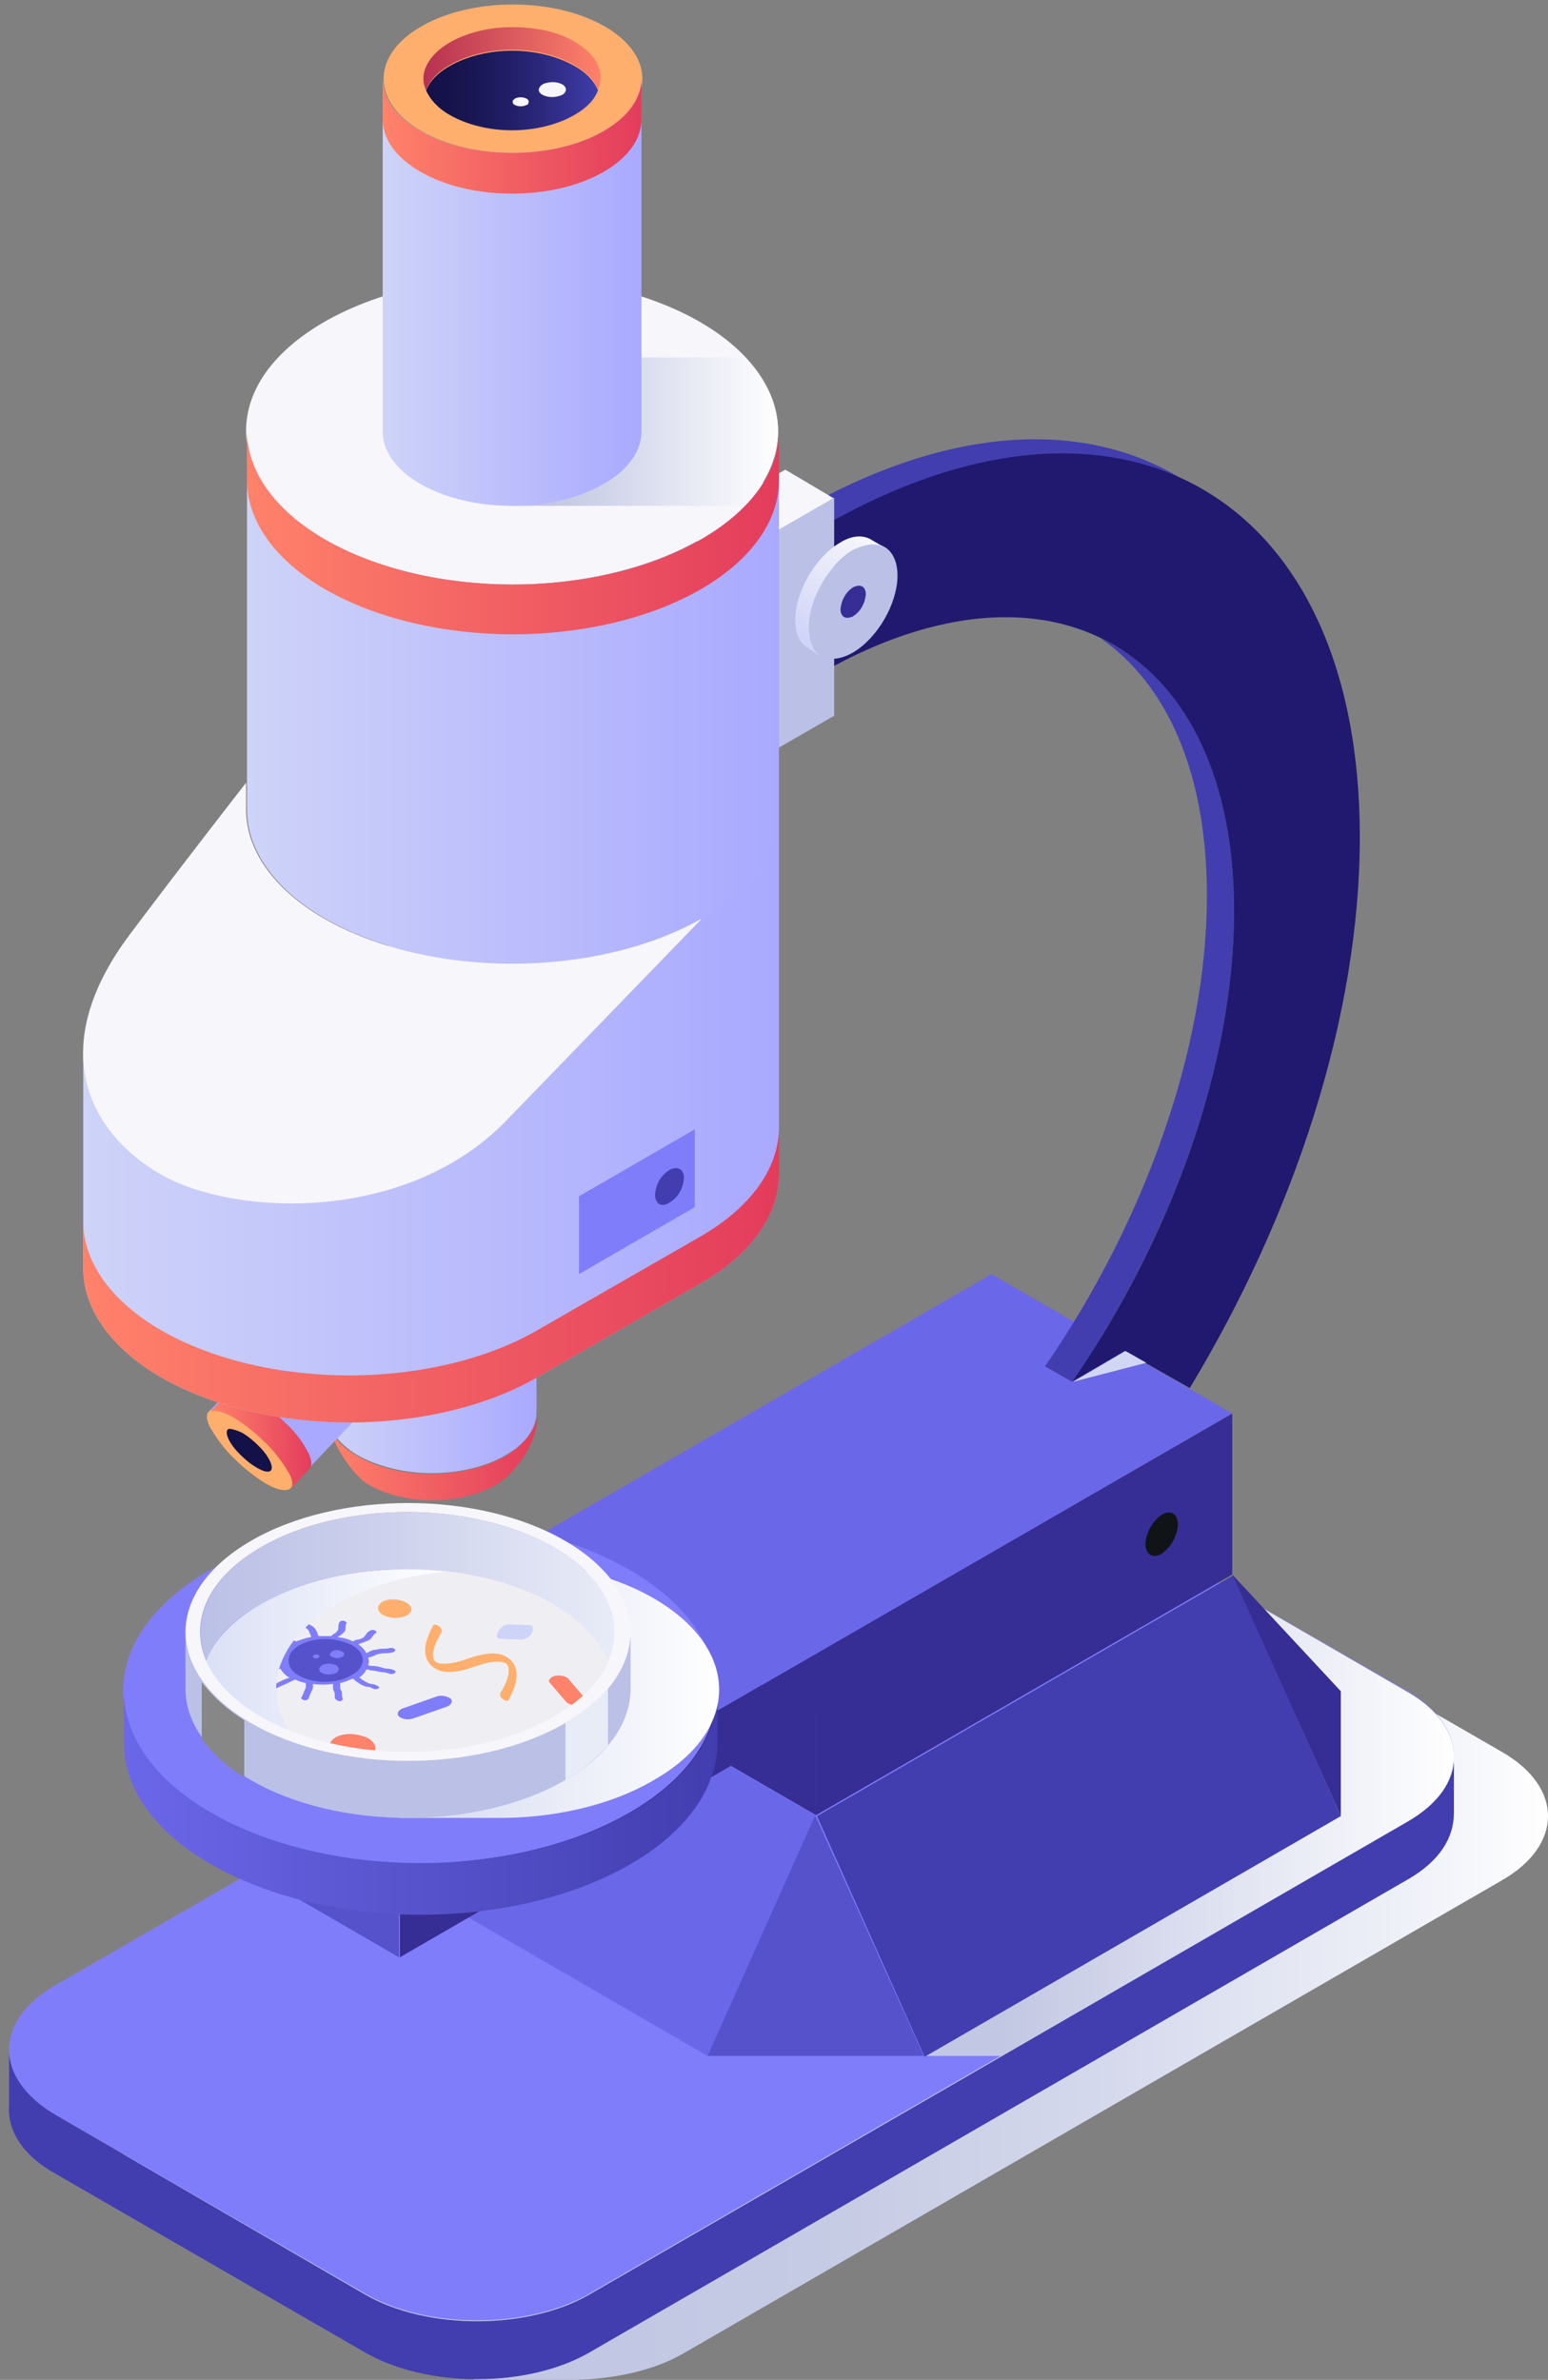 <svg xmlns="http://www.w3.org/2000/svg" xmlns:xlink="http://www.w3.org/1999/xlink" version="1.1" id="Layer_1" x="0px" y="0px" viewBox="0 0 171.1 263" style="enable-background:new 0 0 171.1 263;" xml:space="preserve">
    <rect x="0" y="0" width="171.1" height="263" fill="#808080" stroke="none"/>
    <style type="text/css">
        .st0{fill:url(#SVGID_1_);}
        .st1{fill:#807DFB;}
        .st2{fill:#423EAF;}
        .st3{fill:url(#SVGID_00000042702392964545257170000014920304251470996411_);}
        .st4{fill:#6B67E9;}
        .st5{fill:#362E94;}
        .st6{fill:#5652CC;}
        .st7{fill:#101416;}
        .st8{fill:url(#SVGID_00000057844113354449512760000006923103472919734710_);}
        .st9{fill:#20196F;}
        .st10{fill:#F6F6FB;}
        .st11{fill:#BBC0E6;}
        .st12{fill:url(#SVGID_00000116955564697745223510000002304882240331413933_);}
        .st13{fill:url(#SVGID_00000033326890859952859350000017485735991542189720_);}
        .st14{fill:url(#SVGID_00000111910848759167495990000002230215420474212753_);}
        .st15{fill:#A9A9FF;}
        .st16{fill:#FFAF6D;}
        .st17{fill:#131147;}
        .st18{fill:url(#SVGID_00000169534412982349495150000003794923311434154624_);}
        .st19{fill:url(#SVGID_00000170269484088439116270000017740388802348005267_);}
        .st20{fill:url(#SVGID_00000005235796987491949460000001543500836465803699_);}
        .st21{fill:url(#SVGID_00000170277399185905094150000013953146049476425645_);}
        .st22{fill:url(#SVGID_00000048492799489318968390000007809428179696262588_);}
        .st23{fill:url(#SVGID_00000019669663050326040780000016956844778700229562_);}
        .st24{fill:url(#SVGID_00000134209237409059933840000015907741677635526808_);}
        .st25{fill:url(#SVGID_00000114043699277765242920000004037581411864810941_);}
        .st26{fill:url(#SVGID_00000002382356224956777010000013492215941409774471_);}
        .st27{fill:url(#SVGID_00000024681486072317886740000012100568253696299443_);}
        .st28{fill:#D1D7F3;}
        .st29{fill:url(#SVGID_00000173157448719952830330000004675597460207181707_);}
        .st30{fill:#EFEFF3;}
        .st31{fill:#FF826A;}
        .st32{fill:#CED3F8;}
        .st33{fill:url(#SVGID_00000015316078119398977790000007731704073884176005_);}
        .st34{fill:url(#SVGID_00000006688492431526055660000008651250593855718576_);}
        .st35{fill:url(#SVGID_00000179647666114694898810000009804930278002340494_);}
        .st36{fill:#E8ECF7;}
        .st37{fill:#878787;}
    </style>
    <g>
        
            <linearGradient id="SVGID_1_" gradientUnits="userSpaceOnUse" x1="485.729" y1="-837.47" x2="974.535" y2="-837.47" gradientTransform="matrix(0.327 0 0 -0.327 -147.391 -56.801)">
            <stop offset="0.367" style="stop-color:#C2C7E3"/>
            <stop offset="0.517" style="stop-color:#C7CCE5"/>
            <stop offset="0.695" style="stop-color:#D5D9EC"/>
            <stop offset="0.887" style="stop-color:#EDEFF7"/>
            <stop offset="1" style="stop-color:#FFFFFF"/>
        </linearGradient>
        <path class="st0" d="M166,193.6l-34.3-19.8c-6.8-3.9-17.9-3.9-24.7,0L16.5,226c-6.8,3.9-6.8,10.3,0,14.3l34.3,19.8   c0.5,0.3,1.1,0.6,1.6,0.8v2.1h11.1v0c4.4-0.1,8.7-1,12-2.9l90.5-52.3C172.8,203.9,172.8,197.5,166,193.6L166,193.6z"/>
        <path class="st1" d="M121.3,167.2c-6.8-3.9-17.9-3.9-24.7,0L6.1,219.4c-6.8,3.9-6.8,10.3,0,14.3l34.3,19.8c6.8,3.9,17.9,3.9,24.7,0   l90.5-52.3c6.8-3.9,6.8-10.3,0-14.3L121.3,167.2z"/>
        <path class="st2" d="M160.7,193.9c0,0.1,0,0.1,0,0.2L160.7,193.9L160.7,193.9z M155.6,201.3l-90.5,52.3c-6.8,3.9-17.9,3.9-24.7,0   L6.1,233.7c-3.2-1.9-4.9-4.3-5.1-6.8v5.8c-0.2,2.7,1.5,5.5,5.1,7.5l34.3,19.8c6.8,3.9,17.9,3.9,24.7,0l90.5-52.3   c3.5-2,5.1-4.6,5.1-7.3l0,0v-6.4C160.7,196.8,159,199.3,155.6,201.3L155.6,201.3z"/>
        
            <linearGradient id="SVGID_00000123433602636360227740000014746285522846556334_" gradientUnits="userSpaceOnUse" x1="763.475" y1="-789.606" x2="942.675" y2="-789.606" gradientTransform="matrix(0.327 0 0 -0.327 -147.391 -56.801)">
            <stop offset="0.144" style="stop-color:#C2C7E3"/>
            <stop offset="1" style="stop-color:#FFFFFF"/>
        </linearGradient>
        <path style="fill:url(#SVGID_00000123433602636360227740000014746285522846556334_);" d="M155.6,187l-20.2-11.7l-33.2,51.9h8.5   l45-26C162.4,197.4,162.4,190.9,155.6,187L155.6,187z"/>
        <path class="st4" d="M78.2,227.2l11.9-26.6l-26.6-15.4l-11.9,26.6L78.2,227.2L78.2,227.2z M63.6,185.2l-11.9,26.6l0-13.8   L63.6,185.2z"/>
        <path class="st2" d="M148.2,200.7l-46,26.6l-11.9-26.6l46-26.6L148.2,200.7z"/>
        <path class="st5" d="M148.2,200.7v-13.8L136.2,174L148.2,200.7z"/>
        <path class="st6" d="M102.1,227.2H78.2l11.9-26.6L102.1,227.2z"/>
        <path class="st5" d="M63.6,174.3l26.6,15.4l0,10.9l-26.6-15.4L63.6,174.3L63.6,174.3z"/>
        <path class="st5" d="M44.2,209.3v7l46-26.6l0,10.9l46-26.6l0-17.8L44.2,209.3L44.2,209.3z"/>
        <path class="st7" d="M126.6,170.6c0.1-1.3,0.8-2.5,1.8-3.2c1-0.6,1.8-0.1,1.8,1.1c-0.1,1.3-0.8,2.5-1.8,3.2   C127.5,172.3,126.6,171.8,126.6,170.6L126.6,170.6z"/>
        <path class="st4" d="M136.2,156.2l-92,53.1l-26.6-15.4l92-53.1L136.2,156.2z"/>
        <path class="st6" d="M17.5,193.9l26.6,15.4v7l-26.6-15.4V193.9L17.5,193.9z"/>
        <path class="st1" d="M13.6,186.9c0-4.9,3.2-9.7,9.6-13.4c6.4-3.7,14.8-5.6,23.2-5.6c8.4,0,16.8,1.9,23.2,5.6   c6.4,3.7,9.6,8.6,9.6,13.4c0,4.9-3.2,9.7-9.6,13.4c-6.4,3.7-14.8,5.6-23.2,5.6c-8.4,0-16.8-1.9-23.2-5.6   C16.8,196.6,13.6,191.8,13.6,186.9L13.6,186.9z"/>
        
            <linearGradient id="SVGID_00000052797406295777608130000007255407250174425511_" gradientUnits="userSpaceOnUse" x1="492.513" y1="-783.423" x2="693.685" y2="-783.423" gradientTransform="matrix(0.327 0 0 -0.327 -147.391 -56.801)">
            <stop offset="0" style="stop-color:#6B67E9"/>
            <stop offset="1" style="stop-color:#423EAF"/>
        </linearGradient>
        <path style="fill:url(#SVGID_00000052797406295777608130000007255407250174425511_);" d="M69.7,200.3c-6.4,3.7-14.8,5.6-23.2,5.6   c-8.4,0-16.8-1.9-23.2-5.6c-6.4-3.7-9.6-8.6-9.6-13.4v5.7c0,4.9,3.2,9.7,9.6,13.4c6.4,3.7,14.8,5.6,23.2,5.6   c8.4,0,16.8-1.9,23.2-5.6c6.4-3.7,9.6-8.6,9.6-13.4v-5.7C79.3,191.8,76.1,196.6,69.7,200.3L69.7,200.3z"/>
        <path class="st2" d="M132.9,54.2l-2.8-1.6l0,0c-10.8-6.3-25.7-5.5-42.2,4.1l0,16.1c1-0.6,2-1.1,3-1.6l0-12.7   C107.3,48.9,122.2,48,132.9,54.2L132.9,54.2z M121.6,70.5c7.4,5.1,11.8,14.9,11.8,28.5c0,17-7,36.2-17.9,52l3,1.7   c10.9-15.9,17.9-35,17.9-52C136.4,85.3,130.7,74.8,121.6,70.5L121.6,70.5z"/>
        <path class="st9" d="M136.4,100.7c0,17-7,36.2-17.9,52l5.8-3.4l7.2,4.1c11.6-19.2,18.8-41.1,18.8-60.9c0-37.9-26.6-53.2-59.4-34.3   l0,16.1C116.1,60,136.4,71.7,136.4,100.7L136.4,100.7z"/>
        <path class="st10" d="M77.7,60.2L75,58.7l11.8-6.8l2.7,1.6l2.7,1.6l-11.8,6.8L77.7,60.2z"/>
        <path class="st11" d="M92.2,79.1l-11.8,6.8l0-24.1L92.2,55L92.2,79.1z"/>
        <path class="st11" d="M89.4,69.3c0-3.1,2.2-6.9,4.9-8.5c2.7-1.6,4.9-0.3,4.9,2.8c0,3.1-2.2,6.9-4.9,8.5   C91.5,73.7,89.4,72.5,89.4,69.3L89.4,69.3z"/>
        
            <linearGradient id="SVGID_00000147922220332390211120000006744692450276214156_" gradientUnits="userSpaceOnUse" x1="721.128" y1="-391.245" x2="742.285" y2="-354.602" gradientTransform="matrix(0.327 0 0 -0.327 -147.391 -56.801)">
            <stop offset="0" style="stop-color:#CED3F8"/>
            <stop offset="1" style="stop-color:#F6F6FB"/>
        </linearGradient>
        <path style="fill:url(#SVGID_00000147922220332390211120000006744692450276214156_);" d="M89.4,69.3c0-3.1,2.2-6.9,4.9-8.5   c1.3-0.7,2.5-0.8,3.3-0.4l-1.2-0.7c-0.9-0.6-2.2-0.6-3.6,0.3c-2.7,1.6-4.9,5.4-4.9,8.5c0,1.5,0.5,2.6,1.4,3.1h0c0,0,0.1,0,0.1,0.1   l1.3,0.8C89.9,72,89.4,70.9,89.4,69.3L89.4,69.3z"/>
        <path class="st5" d="M92.9,67.3c0.1-1,0.6-1.9,1.4-2.4c0.8-0.4,1.4-0.1,1.4,0.8c-0.1,1-0.6,1.9-1.4,2.4   C93.5,68.5,92.9,68.2,92.9,67.3L92.9,67.3z"/>
        
            <linearGradient id="SVGID_00000012433322883856483750000015084179250291118464_" gradientUnits="userSpaceOnUse" x1="560.946" y1="-622.622" x2="632.331" y2="-622.622" gradientTransform="matrix(0.327 0 0 -0.327 -147.391 -56.801)">
            <stop offset="0" style="stop-color:#CED3F8"/>
            <stop offset="1" style="stop-color:#A9A9FF"/>
        </linearGradient>
        <path style="fill:url(#SVGID_00000012433322883856483750000015084179250291118464_);" d="M55.9,135.3c-2.3,1.3-5.3,2-8.2,2   c-3,0-6-0.7-8.2-2c-2.3-1.3-3.4-3-3.4-4.8v25.5c0,1.7,1.1,3.4,3.4,4.8c2.3,1.3,5.3,2,8.2,2c3,0,6-0.7,8.2-2c2.3-1.3,3.4-3,3.4-4.8   v-25.5C59.3,132.3,58.1,134,55.9,135.3z"/>
        
            <linearGradient id="SVGID_00000034083074428452300030000008140039239300406681_" gradientUnits="userSpaceOnUse" x1="561.154" y1="-666.63" x2="632.28" y2="-666.63" gradientTransform="matrix(0.327 0 0 -0.327 -147.391 -56.801)">
            <stop offset="0" style="stop-color:#FF826A"/>
            <stop offset="1" style="stop-color:#E33C5C"/>
        </linearGradient>
        <path style="fill:url(#SVGID_00000034083074428452300030000008140039239300406681_);" d="M55.9,160.9c-2.3,1.3-5.3,2-8.2,2   c-3,0-6-0.7-8.2-2c-2-1.1-3.1-2.6-3.3-4c0.4,2.6,2.8,6.2,4.6,7.2c1.9,1.1,4.5,1.7,7,1.7c2.5,0,5.1-0.6,7-1.7   c1.9-1.1,4.5-4.2,4.6-7.6C59.1,158.1,58,159.6,55.9,160.9L55.9,160.9z"/>
        <path class="st15" d="M43.8,150.2c-0.6-1.2-1.5-2.4-2.5-3.3c-1.1-1.1-2.3-2.1-3.6-2.9c-1.2-0.7-2.1-0.9-2.6-0.7   c-0.1,0-0.2,0.1-0.2,0.2L23.1,156c0.1-0.1,0.1-0.1,0.2-0.2c0.5-0.2,1.4,0,2.6,0.7c1.3,0.8,2.5,1.8,3.6,2.9c1,1,1.8,2.1,2.5,3.3   c0.4,0.8,0.4,1.4,0.1,1.7L44,151.9C44.2,151.6,44.2,151,43.8,150.2L43.8,150.2z"/>
        <path class="st16" d="M25.9,156.6c1.3,0.8,2.5,1.8,3.6,2.9c1,1,1.8,2.1,2.5,3.3c0.5,1,0.4,1.6-0.1,1.8c-0.5,0.2-1.4,0-2.6-0.7   c-1.3-0.8-2.5-1.8-3.6-2.9c-1-1-1.8-2.1-2.5-3.3c-0.5-1-0.4-1.6,0.1-1.9C23.8,155.7,24.7,155.9,25.9,156.6z"/>
        <path class="st17" d="M26.7,158.3c0.7,0.4,1.3,0.9,1.9,1.5c0.5,0.5,1,1.1,1.3,1.8c0.2,0.5,0.2,0.9-0.1,1c-0.3,0.1-0.7,0-1.4-0.4   c-0.7-0.4-1.3-0.9-1.9-1.5c-0.5-0.5-1-1.1-1.3-1.8c-0.2-0.5-0.2-0.9,0.1-1C25.6,157.9,26,158,26.7,158.3L26.7,158.3z"/>
        
            <linearGradient id="SVGID_00000070077167043680346640000002608663391819857563_" gradientUnits="userSpaceOnUse" x1="521.489" y1="-660.373" x2="556.222" y2="-660.373" gradientTransform="matrix(0.327 0 0 -0.327 -147.391 -56.801)">
            <stop offset="0" style="stop-color:#FF826A"/>
            <stop offset="1" style="stop-color:#E33C5C"/>
        </linearGradient>
        <path style="fill:url(#SVGID_00000070077167043680346640000002608663391819857563_);" d="M34.1,160.6c-0.6-1.2-1.5-2.4-2.5-3.3   c-1.1-1.1-2.3-2.1-3.6-2.9c-1.2-0.7-2.1-0.9-2.6-0.7c-0.1,0-0.2,0.1-0.2,0.2l-2.1,2.3c0.1-0.1,0.1-0.1,0.2-0.2   c0.5-0.2,1.4,0,2.6,0.7c1.3,0.8,2.5,1.8,3.6,2.9c1,1,1.8,2.1,2.5,3.3c0.4,0.8,0.4,1.4,0.1,1.7l2.1-2.3h0   C34.5,162,34.5,161.4,34.1,160.6L34.1,160.6z"/>
        
            <linearGradient id="SVGID_00000063595415472226694170000010557310877707458466_" gradientUnits="userSpaceOnUse" x1="478.955" y1="-551.228" x2="714.314" y2="-551.228" gradientTransform="matrix(0.327 0 0 -0.327 -147.391 -56.801)">
            <stop offset="0" style="stop-color:#CED3F8"/>
            <stop offset="1" style="stop-color:#A9A9FF"/>
        </linearGradient>
        <path style="fill:url(#SVGID_00000063595415472226694170000010557310877707458466_);" d="M9.2,116.2v24c0,4.3,2.9,8.7,8.6,12   c5.7,3.3,13.3,5,20.8,5c7.5,0,15.1-1.7,20.8-5l18.1-10.4c5.7-3.3,8.6-7.7,8.6-12V89.5L9.2,116.2z"/>
        
            <linearGradient id="SVGID_00000169545158632896867090000008609977304145770174_" gradientUnits="userSpaceOnUse" x1="478.955" y1="-604.893" x2="714.314" y2="-604.893" gradientTransform="matrix(0.327 0 0 -0.327 -147.391 -56.801)">
            <stop offset="0" style="stop-color:#FF826A"/>
            <stop offset="1" style="stop-color:#E33C5C"/>
        </linearGradient>
        <path style="fill:url(#SVGID_00000169545158632896867090000008609977304145770174_);" d="M77.5,136.6L59.4,147   c-5.7,3.3-13.3,5-20.8,5c-7.5,0-15.1-1.7-20.8-5c-5.7-3.3-8.6-7.7-8.6-12v5.2c0,4.3,2.9,8.7,8.6,12c5.7,3.3,13.3,5,20.8,5   c7.5,0,15.1-1.7,20.8-5l18.1-10.4c5.7-3.3,8.6-7.7,8.6-12v-5.2C86.1,128.9,83.2,133.3,77.5,136.6L77.5,136.6z"/>
        <path class="st10" d="M27.2,47.6c0-4.4,2.9-8.7,8.6-12c5.7-3.3,13.3-5,20.8-5c7.5,0,15.1,1.7,20.8,5c5.7,3.3,8.6,7.7,8.6,12   c0,4.4-2.9,8.7-8.6,12c-5.7,3.3-13.3,5-20.8,5c-7.5,0-15.1-1.7-20.8-5C30.1,56.3,27.2,52,27.2,47.6z"/>
        
            <linearGradient id="SVGID_00000060747289660539968540000000611783160182209977_" gradientUnits="userSpaceOnUse" x1="534.2" y1="-409.638" x2="714.316" y2="-409.638" gradientTransform="matrix(0.327 0 0 -0.327 -147.391 -56.801)">
            <stop offset="0" style="stop-color:#CED3F8"/>
            <stop offset="1" style="stop-color:#A9A9FF"/>
        </linearGradient>
        <path style="fill:url(#SVGID_00000060747289660539968540000000611783160182209977_);" d="M77.5,59.6c-5.7,3.3-13.3,5-20.8,5   c-7.5,0-15.1-1.7-20.8-5c-5.7-3.3-8.6-7.7-8.6-12v0h0v41.9c0,4.3,2.9,8.7,8.6,12c5.7,3.3,13.3,5,20.8,5c7.5,0,15.1-1.7,20.8-5   c5.7-3.3,8.6-7.7,8.6-12h0V47.6C86.1,52,83.2,56.3,77.5,59.6L77.5,59.6z"/>
        
            <linearGradient id="SVGID_00000008862764435375647860000007157055778127292090_" gradientUnits="userSpaceOnUse" x1="534.2" y1="-353.85" x2="714.316" y2="-353.85" gradientTransform="matrix(0.327 0 0 -0.327 -147.391 -56.801)">
            <stop offset="0" style="stop-color:#FF826A"/>
            <stop offset="1" style="stop-color:#E33C5C"/>
        </linearGradient>
        <path style="fill:url(#SVGID_00000008862764435375647860000007157055778127292090_);" d="M77.5,59.6c-5.7,3.3-13.3,5-20.8,5   c-7.5,0-15.1-1.7-20.8-5c-5.7-3.3-8.6-7.7-8.6-12v0h0v5.5h0v0c0,4.3,2.9,8.7,8.6,12c5.7,3.3,13.3,5,20.8,5c7.5,0,15.1-1.7,20.8-5   c5.7-3.3,8.6-7.7,8.6-12v-5.5C86.1,52,83.2,56.3,77.5,59.6L77.5,59.6z"/>
        <path class="st10" d="M56.6,106.5c-7.5,0-15.1-1.7-20.8-5c-5.7-3.3-8.6-7.7-8.6-12v-3c0,0-6.8,8.7-12.8,16.7   c-9.5,12.6-4.6,22,3.4,26.6c8,4.6,27.1,5.5,38.2-6l21.5-22.2l-0.1,0C71.7,104.8,64.2,106.5,56.6,106.5L56.6,106.5z"/>
        
            <linearGradient id="SVGID_00000071518794956066998540000003877820219572478088_" gradientUnits="userSpaceOnUse" x1="624.26" y1="-319.499" x2="714.316" y2="-319.499" gradientTransform="matrix(0.327 0 0 -0.327 -147.391 -56.801)">
            <stop offset="0.144" style="stop-color:#C2C7E3"/>
            <stop offset="1" style="stop-color:#FFFFFF"/>
        </linearGradient>
        <path style="fill:url(#SVGID_00000071518794956066998540000003877820219572478088_);" d="M56.6,55.9h25.7c2.5-2.6,3.7-5.4,3.7-8.2   c0-2.8-1.2-5.7-3.7-8.2H56.6L56.6,55.9z"/>
        <path class="st16" d="M42.4,8.7c0-2.1,1.4-4.2,4.2-5.8c2.8-1.6,6.4-2.4,10.1-2.4c3.7,0,7.3,0.8,10.1,2.4s4.2,3.7,4.2,5.8   c0,2.1-1.4,4.2-4.2,5.8c-2.8,1.6-6.4,2.4-10.1,2.4c-3.7,0-7.3-0.8-10.1-2.4C43.8,12.9,42.4,10.8,42.4,8.7z"/>
        
            <linearGradient id="SVGID_00000148634582265894205560000017300916285141661361_" gradientUnits="userSpaceOnUse" x1="594.205" y1="-193.535" x2="654.32" y2="-193.535" gradientTransform="matrix(0.327 0 0 -0.327 -147.391 -56.801)">
            <stop offset="0" style="stop-color:#B73251"/>
            <stop offset="1" style="stop-color:#FF826A"/>
        </linearGradient>
        <path style="fill:url(#SVGID_00000148634582265894205560000017300916285141661361_);" d="M49.7,7.2c1.9-1.1,4.4-1.7,6.9-1.7   c2.5,0,5,0.6,6.9,1.7c1.4,0.8,2.2,1.7,2.6,2.7c0.2-0.4,0.2-0.8,0.3-1.3c0-1.5-1-2.9-2.9-4C61.7,3.5,59.2,3,56.6,3   c-2.5,0-5,0.6-6.9,1.7c-1.9,1.1-2.9,2.6-2.9,4c0,0.4,0.1,0.9,0.3,1.3C47.5,8.9,48.3,8,49.7,7.2z"/>
        
            <linearGradient id="SVGID_00000009575251793294990100000008975586989975988615_" gradientUnits="userSpaceOnUse" x1="594.973" y1="-204.156" x2="653.55" y2="-204.156" gradientTransform="matrix(0.327 0 0 -0.327 -147.391 -56.801)">
            <stop offset="0" style="stop-color:#131147"/>
            <stop offset="0.167" style="stop-color:#16134D"/>
            <stop offset="0.382" style="stop-color:#1D1A5D"/>
            <stop offset="0.624" style="stop-color:#292677"/>
            <stop offset="0.884" style="stop-color:#39369C"/>
            <stop offset="1" style="stop-color:#423EAF"/>
        </linearGradient>
        <path style="fill:url(#SVGID_00000009575251793294990100000008975586989975988615_);" d="M49.7,12.7c1.9,1.1,4.4,1.7,6.9,1.7   c2.5,0,5-0.6,6.9-1.7c1.4-0.8,2.2-1.7,2.6-2.7c-0.4-1-1.3-2-2.6-2.7c-1.9-1.1-4.4-1.7-6.9-1.7c-2.5,0-5,0.6-6.9,1.7   c-1.4,0.8-2.2,1.7-2.6,2.7C47.5,10.9,48.3,11.9,49.7,12.7z"/>
        
            <linearGradient id="SVGID_00000176758566127435549710000001137472859693948846_" gradientUnits="userSpaceOnUse" x1="580.611" y1="-272.486" x2="667.912" y2="-272.486" gradientTransform="matrix(0.327 0 0 -0.327 -147.391 -56.801)">
            <stop offset="0" style="stop-color:#CED3F8"/>
            <stop offset="1" style="stop-color:#A9A9FF"/>
        </linearGradient>
        <path style="fill:url(#SVGID_00000176758566127435549710000001137472859693948846_);" d="M66.7,14.5c-2.8,1.6-6.4,2.4-10.1,2.4   c-3.7,0-7.3-0.8-10.1-2.4c-2.8-1.6-4.2-3.7-4.2-5.8v39c0,2.1,1.4,4.2,4.2,5.8c2.8,1.6,6.4,2.4,10.1,2.4c3.7,0,7.3-0.8,10.1-2.4   c2.8-1.6,4.2-3.7,4.2-5.8v-39C70.9,10.8,69.5,12.9,66.7,14.5z"/>
        
            <linearGradient id="SVGID_00000111903121451220523900000015653966545818696335_" gradientUnits="userSpaceOnUse" x1="580.611" y1="-219.804" x2="667.912" y2="-219.804" gradientTransform="matrix(0.327 0 0 -0.327 -147.391 -56.801)">
            <stop offset="0" style="stop-color:#FF826A"/>
            <stop offset="1" style="stop-color:#E33C5C"/>
        </linearGradient>
        <path style="fill:url(#SVGID_00000111903121451220523900000015653966545818696335_);" d="M66.7,14.5c-2.8,1.6-6.4,2.4-10.1,2.4   c-3.7,0-7.3-0.8-10.1-2.4c-2.8-1.6-4.2-3.7-4.2-5.8v4.5c0,2.1,1.4,4.2,4.2,5.8c2.8,1.6,6.4,2.4,10.1,2.4c3.7,0,7.3-0.8,10.1-2.4   c2.8-1.6,4.2-3.7,4.2-5.8V8.7C70.9,10.8,69.5,12.9,66.7,14.5z"/>
        <path class="st10" d="M60,9.3c0.7-0.3,1.5-0.3,2.1,0c0.6,0.3,0.6,0.9,0,1.2c-0.7,0.3-1.5,0.3-2.1,0C59.4,10.2,59.4,9.7,60,9.3z    M56.9,10.9c0.4-0.2,0.9-0.2,1.3,0c0.2,0.1,0.3,0.3,0.2,0.5c0,0.1-0.1,0.2-0.2,0.2c-0.4,0.2-0.9,0.2-1.3,0   c-0.2-0.1-0.3-0.3-0.2-0.5C56.7,11.1,56.8,11,56.9,10.9L56.9,10.9z"/>
        <path class="st1" d="M76.8,133.4L64,140.8v-8.6l12.8-7.4V133.4z"/>
        <path class="st2" d="M72.4,132c0.1-1.1,0.6-2.1,1.6-2.7c0.9-0.5,1.6-0.1,1.6,0.9c-0.1,1.1-0.6,2.1-1.6,2.7   C73.1,133.5,72.4,133,72.4,132L72.4,132z"/>
        <path class="st28" d="M118.6,152.7l8.1-2.1l-2.3-1.3L118.6,152.7L118.6,152.7z"/>
        
            <linearGradient id="SVGID_00000090277849149837431160000010086228101529282993_" gradientUnits="userSpaceOnUse" x1="543.335" y1="-744.925" x2="694.066" y2="-744.925" gradientTransform="matrix(0.327 0 0 -0.327 -147.391 -56.801)">
            <stop offset="0" style="stop-color:#C4CAE9"/>
            <stop offset="1" style="stop-color:#FFFFFF"/>
        </linearGradient>
        <path style="fill:url(#SVGID_00000090277849149837431160000010086228101529282993_);" d="M72.2,176.6c-4.9-2.8-11.4-4.2-17.8-4.2v0   H44.2v1.4c-2.4,0.6-4.6,1.6-6.8,2.8c-9.6,5.6-9.6,14.6,0,20.1c2.1,1.2,4.4,2.1,6.8,2.8v1.4h10.3v0c6.4,0.1,12.9-1.3,17.8-4.2   C81.9,191.2,81.9,182.2,72.2,176.6L72.2,176.6z"/>
        <path class="st30" d="M61.2,196c-8.9,5.2-23.4,5.2-32.4,0s-8.9-13.5,0-18.7c8.9-5.2,23.4-5.2,32.4,0   C70.2,182.5,70.2,190.9,61.2,196L61.2,196z"/>
        <path class="st16" d="M47.9,179.6c-1.1,2-1.2,3.4-0.3,4.4c1,1,2.5,1,4.8,0.2c2.2-0.8,3.3-0.6,3.6-0.3c0.3,0.3,0.5,1.3-0.7,3.2   c-0.1,0.2,0,0.5,0.3,0.7c0.3,0.2,0.5,0.2,0.6,0.1c1.1-2,1.2-3.4,0.3-4.4c-1-1-2.5-1-4.8-0.2c-2.2,0.8-3.3,0.6-3.6,0.3   c-0.3-0.3-0.5-1.3,0.7-3.2c0.1-0.2,0-0.5-0.3-0.7C48.2,179.5,48,179.5,47.9,179.6z"/>
        <path class="st16" d="M42.3,177c0.7-0.4,1.9-0.3,2.6,0.1c0.7,0.4,0.8,1,0.1,1.4c-0.8,0.4-1.8,0.4-2.6,0   C41.6,178.1,41.6,177.4,42.3,177L42.3,177z"/>
        <path class="st31" d="M37.1,192c1-0.6,2.6-0.4,3.6,0.1c1,0.6,1.1,1.5,0.1,2c-1.1,0.6-2.5,0.6-3.7,0C36.2,193.6,36.1,192.6,37.1,192   L37.1,192z"/>
        <path class="st6" d="M32.8,181.7c1.7-1,4.6-1,6.3,0c1.7,1,1.7,2.6,0,3.6c-1.7,1-4.6,1-6.3,0C31.1,184.3,31.1,182.7,32.8,181.7z"/>
        <path class="st1" d="M41.9,186.4c-0.2-0.1-0.5-0.3-0.8-0.3c-0.2,0-0.4-0.1-0.6-0.2c-0.2-0.1-0.3-0.2-0.5-0.3   c-0.1-0.1-0.2-0.2-0.3-0.2c0.3-0.2,0.6-0.5,0.8-0.9c0.2,0,0.3,0,0.4,0.1c0.2,0,0.4,0,0.8,0.1c0.4,0.1,0.6,0.1,0.7,0.1   c0.2,0,0.4,0.1,0.8,0.2c0.2,0,0.4,0,0.5-0.2c0.1-0.1-0.1-0.2-0.3-0.3c-0.4-0.1-0.5-0.1-0.7-0.1c-0.2,0-0.4-0.1-0.8-0.2   c-0.4-0.1-0.6-0.1-0.8-0.1c-0.1,0-0.3,0-0.4-0.1c0.1-0.3,0.1-0.5,0-0.8c0.2-0.1,0.4-0.1,0.6-0.2c0.2-0.1,0.4-0.2,0.5-0.2   c0.4-0.1,0.6-0.1,0.8-0.1c0.2,0,0.4,0,0.8-0.1c0.2,0,0.3-0.2,0.3-0.3c-0.1-0.1-0.3-0.2-0.5-0.2c-0.4,0.1-0.6,0.1-0.8,0.1   c-0.2,0-0.4,0-0.8,0.1c-0.3,0-0.6,0.1-0.9,0.3c-0.1,0-0.1,0.1-0.2,0.1c-0.2-0.4-0.5-0.7-0.9-1c0.1,0,0.2-0.1,0.3-0.1   c0.3-0.1,0.5-0.2,0.8-0.3c0.2-0.1,0.4-0.3,0.5-0.5c0.1-0.1,0.2-0.3,0.3-0.3c0.1,0,0.1-0.1,0.1-0.2c0,0-0.1-0.1-0.1-0.1   c-0.2-0.1-0.4-0.1-0.6,0c-0.2,0.1-0.4,0.3-0.5,0.5c-0.1,0.1-0.2,0.3-0.3,0.3c-0.2,0.1-0.4,0.2-0.6,0.2c-0.2,0-0.3,0.1-0.5,0.2   c-0.5-0.3-1.1-0.4-1.7-0.5c0.1,0,0.1-0.1,0.2-0.1c0.2-0.1,0.4-0.3,0.6-0.5c0.1-0.2,0.1-0.4,0.1-0.5c0-0.1,0-0.3,0.1-0.4   c0.1-0.1-0.1-0.2-0.3-0.3c-0.2,0-0.4,0-0.5,0.2c-0.1,0.2-0.1,0.4-0.1,0.5c0,0.1,0,0.3-0.1,0.4c-0.1,0.1-0.2,0.3-0.3,0.3   c-0.2,0.1-0.3,0.2-0.4,0.3c-0.2,0-0.4,0-0.7,0c-0.2,0-0.5,0-0.7,0c0-0.1-0.1-0.2-0.1-0.2c0-0.2-0.1-0.3-0.2-0.5   c-0.1-0.2-0.3-0.4-0.6-0.5c-0.1-0.1-0.3-0.2-0.3-0.3c-0.1-0.1-0.3-0.2-0.5-0.2c-0.2,0-0.3,0.2-0.3,0.3c0.1,0.2,0.3,0.4,0.6,0.5   c0.1,0.1,0.3,0.2,0.3,0.3c0.1,0.1,0.1,0.3,0.2,0.4c0,0.1,0.1,0.2,0.1,0.3c-0.6,0.1-1.1,0.3-1.7,0.5l-0.3-0.2l-0.6-0.3   c-0.2-0.1-0.3-0.2-0.5-0.3c-0.2-0.2-0.4-0.3-0.6-0.4c-0.2-0.1-0.4-0.1-0.6,0c-0.1,0-0.1,0.1-0.1,0.2c0,0,0.1,0.1,0.1,0.1   c0.2,0.1,0.3,0.2,0.5,0.3c0.2,0.2,0.4,0.3,0.6,0.4l0.6,0.3l0.3,0.2c-0.3,0.2-0.6,0.5-0.8,0.7c-0.2,0-0.3,0-0.5-0.1   c-0.2,0-0.4,0-0.8-0.1c-0.3,0-0.6-0.1-0.9-0.1c-0.2,0-0.5,0-0.7-0.1c-0.2,0-0.4,0-0.5,0.2c-0.1,0.1,0.1,0.2,0.3,0.3   c0.3,0,0.6,0.1,0.9,0.1c0.2,0,0.5,0,0.7,0.1c0.4,0.1,0.6,0.1,0.8,0.1c0.1,0,0.2,0,0.4,0c-0.1,0.2-0.1,0.4-0.1,0.6   c0,0.1,0,0.3,0,0.4c-0.2,0-0.4,0.1-0.6,0.2c-0.1,0.1-0.3,0.1-0.4,0.2l-0.4,0.1c-0.2,0-0.3,0-0.5,0c-0.3,0-0.7,0-1,0   c-0.2,0-0.3,0.2-0.3,0.3c0.1,0.1,0.3,0.2,0.5,0.2c0.2,0,0.4,0,0.7,0c0.3,0,0.7,0,1,0c0.3,0,0.6-0.1,0.9-0.3c0.1,0,0.1-0.1,0.2-0.1   c0.2,0.4,0.6,0.8,1,1c-0.1,0-0.2,0.1-0.3,0.1c-0.3,0.1-0.5,0.2-0.7,0.3c-0.2,0.1-0.4,0.2-0.6,0.3c-0.2,0.1-0.5,0.2-0.7,0.3   c-0.1,0-0.1,0.1-0.1,0.2c0,0.1,0.1,0.1,0.1,0.1c0.2,0.1,0.4,0.1,0.6,0c0.2-0.1,0.4-0.2,0.6-0.3c0.2-0.1,0.5-0.2,0.7-0.3   c0.2-0.1,0.4-0.2,0.6-0.3c0.2-0.1,0.3-0.1,0.4-0.2c0.4,0.2,0.8,0.3,1.2,0.4c0,0.1,0,0.2,0,0.3c0,0.1,0,0.3-0.1,0.4   c-0.1,0.2-0.1,0.3-0.2,0.5c-0.1,0.2-0.1,0.3-0.2,0.4c-0.1,0.1,0.1,0.2,0.3,0.3c0.2,0,0.4,0,0.5-0.2c0.1-0.2,0.1-0.3,0.2-0.5   c0.1-0.2,0.1-0.3,0.2-0.4c0.1-0.2,0.1-0.4,0.1-0.5c0-0.1,0-0.1,0-0.2c0.7,0.1,1.4,0.1,2.2,0c0,0.1,0,0.1,0,0.2c0,0.2,0,0.4,0.1,0.6   c0.1,0.1,0.1,0.3,0.1,0.4c0,0.2,0,0.4,0.1,0.5c0.1,0.1,0.3,0.2,0.5,0.2c0.2,0,0.3-0.2,0.3-0.3c-0.1-0.1-0.1-0.3-0.1-0.4   c0-0.2,0-0.4-0.1-0.5c-0.1-0.1-0.1-0.3-0.1-0.4c0-0.1,0-0.2,0-0.4c0.5-0.1,0.9-0.3,1.4-0.5c0.1,0.1,0.2,0.1,0.2,0.2   c0.2,0.1,0.4,0.3,0.6,0.4c0.2,0.1,0.5,0.3,0.8,0.3c0.2,0,0.4,0.1,0.6,0.2c0.2,0.1,0.4,0.1,0.6,0c0.1,0,0.1-0.1,0.1-0.2   C42,186.4,42,186.4,41.9,186.4L41.9,186.4z M33.1,185.2c-0.8-0.4-1.2-1-1.2-1.7s0.4-1.2,1.2-1.7c1.8-0.9,3.9-0.9,5.8,0   c1.6,0.9,1.6,2.4,0,3.3C37.3,186.1,34.7,186.1,33.1,185.2z"/>
        <path class="st1" d="M35.6,184c0.5-0.2,1-0.2,1.5,0c0.2,0.1,0.4,0.3,0.3,0.6c0,0.1-0.1,0.2-0.3,0.3c-0.5,0.2-1,0.2-1.5,0   c-0.2-0.1-0.4-0.3-0.3-0.6C35.4,184.2,35.5,184.1,35.6,184L35.6,184z M34.7,182.9c0.2-0.1,0.4-0.1,0.5,0c0.1,0,0.1,0.1,0.1,0.2   c0,0-0.1,0.1-0.1,0.1c-0.2,0.1-0.4,0.1-0.5,0c-0.1,0-0.1-0.1-0.1-0.2C34.6,182.9,34.7,182.9,34.7,182.9z M36.7,182.5   c0.3-0.2,0.7-0.2,1.1,0c0.2,0.1,0.3,0.2,0.2,0.4c0,0.1-0.1,0.2-0.2,0.2c-0.3,0.2-0.7,0.2-1.1,0c-0.2-0.1-0.3-0.2-0.2-0.4   C36.6,182.6,36.7,182.5,36.7,182.5L36.7,182.5z"/>
        <path class="st1" d="M45.7,189.9l3.7-1.3c0.5-0.2,0.7-0.6,0.4-0.9c-0.5-0.3-1.1-0.4-1.6-0.2l-3.7,1.3c-0.5,0.2-0.7,0.6-0.4,0.9   C44.5,190,45.1,190.1,45.7,189.9L45.7,189.9z"/>
        <path class="st31" d="M64.6,187.6l-1.8-2.1c-0.3-0.3-0.9-0.4-1.5-0.3c-0.5,0.2-0.8,0.5-0.5,0.8l1.8,2.1c0.3,0.3,0.9,0.4,1.5,0.3   C64.7,188.3,64.9,187.9,64.6,187.6L64.6,187.6z"/>
        <path class="st32" d="M55.3,181.1l2.4,0.1c0.5-0.1,0.9-0.3,1.1-0.8c0.2-0.4,0.1-0.8-0.2-0.8l-2.4-0.1c-0.5,0.1-0.9,0.3-1.1,0.8   C54.8,180.7,54.9,181.1,55.3,181.1L55.3,181.1z"/>
        
            <linearGradient id="SVGID_00000096018751978207912970000009488007338875829890_" gradientUnits="userSpaceOnUse" x1="518.705" y1="-744.925" x2="601.556" y2="-744.925" gradientTransform="matrix(0.327 0 0 -0.327 -147.391 -56.801)">
            <stop offset="0" style="stop-color:#DAE0F5"/>
            <stop offset="1" style="stop-color:#FFFFFF"/>
        </linearGradient>
        <path style="fill:url(#SVGID_00000096018751978207912970000009488007338875829890_);" d="M37.2,196c-8.9-5.2-8.9-13.5,0-18.7   c3.4-2,7.6-3.2,12-3.6c-7.2-0.8-14.8,0.4-20.4,3.6c-8.9,5.2-8.9,13.5,0,18.7c5.5,3.2,13.2,4.4,20.4,3.6   C44.8,199.2,40.6,198,37.2,196L37.2,196z"/>
        
            <linearGradient id="SVGID_00000076597623278704831340000009855202777206743980_" gradientUnits="userSpaceOnUse" x1="518.705" y1="-710.265" x2="658.751" y2="-710.265" gradientTransform="matrix(0.327 0 0 -0.327 -147.391 -56.801)">
            <stop offset="0" style="stop-color:#BBC0E6"/>
            <stop offset="0.471" style="stop-color:#CED2ED"/>
            <stop offset="1" style="stop-color:#E8ECF7"/>
        </linearGradient>
        <path style="fill:url(#SVGID_00000076597623278704831340000009855202777206743980_);" d="M28.8,171c8.9-5.2,23.4-5.2,32.4,0   c5.9,3.4,7.9,8.2,6,12.5c-1-2.3-3-4.4-6-6.2c-8.9-5.2-23.4-5.2-32.4,0c-3.1,1.8-5.1,3.9-6,6.2C21,179.2,23,174.4,28.8,171L28.8,171   z"/>
        <path class="st10" d="M62.5,170.3c-9.6-5.6-25.2-5.6-34.8,0c-9.6,5.6-9.6,14.6,0,20.1c9.6,5.6,25.2,5.6,34.8,0   C72.1,184.9,72.1,175.9,62.5,170.3L62.5,170.3z M61.2,189.7c-8.9,5.2-23.4,5.2-32.4,0c-8.9-5.2-8.9-13.5,0-18.7   c8.9-5.2,23.4-5.2,32.4,0C70.2,176.2,70.2,184.6,61.2,189.7L61.2,189.7z"/>
        
            <linearGradient id="SVGID_00000131363634692467052330000005943271191037114552_" gradientUnits="userSpaceOnUse" x1="513.361" y1="-757.607" x2="664.093" y2="-757.607" gradientTransform="matrix(0.327 0 0 -0.327 -205.41 -56.801)">
            <stop offset="0" style="stop-color:#E8ECF7"/>
            <stop offset="0.529" style="stop-color:#CED2ED"/>
            <stop offset="1" style="stop-color:#BBC0E6"/>
        </linearGradient>
        <path style="fill:url(#SVGID_00000131363634692467052330000005943271191037114552_);" d="M62.5,190.4c-9.6,5.6-25.2,5.6-34.8,0   c-4.6-2.7-7-6.2-7.2-9.7h0v5.7h0c-0.1,3.7,2.3,7.4,7.2,10.3c9.6,5.6,25.2,5.6,34.8,0c4.9-2.8,7.3-6.6,7.2-10.3h0v-5.7h0   C69.5,184.3,67.1,187.8,62.5,190.4L62.5,190.4z"/>
        <path class="st36" d="M62.5,190.4v6.3c1.8-1,3.3-2.3,4.7-3.8v-6.3C65.8,188.2,64.2,189.4,62.5,190.4L62.5,190.4z"/>
        <path class="st37" d="M22.3,192.2c1.3,1.7,2.9,3.1,4.7,4.2v-6.3c-1.8-1.1-3.4-2.5-4.7-4.2V192.2z"/>
    </g>
    </svg>